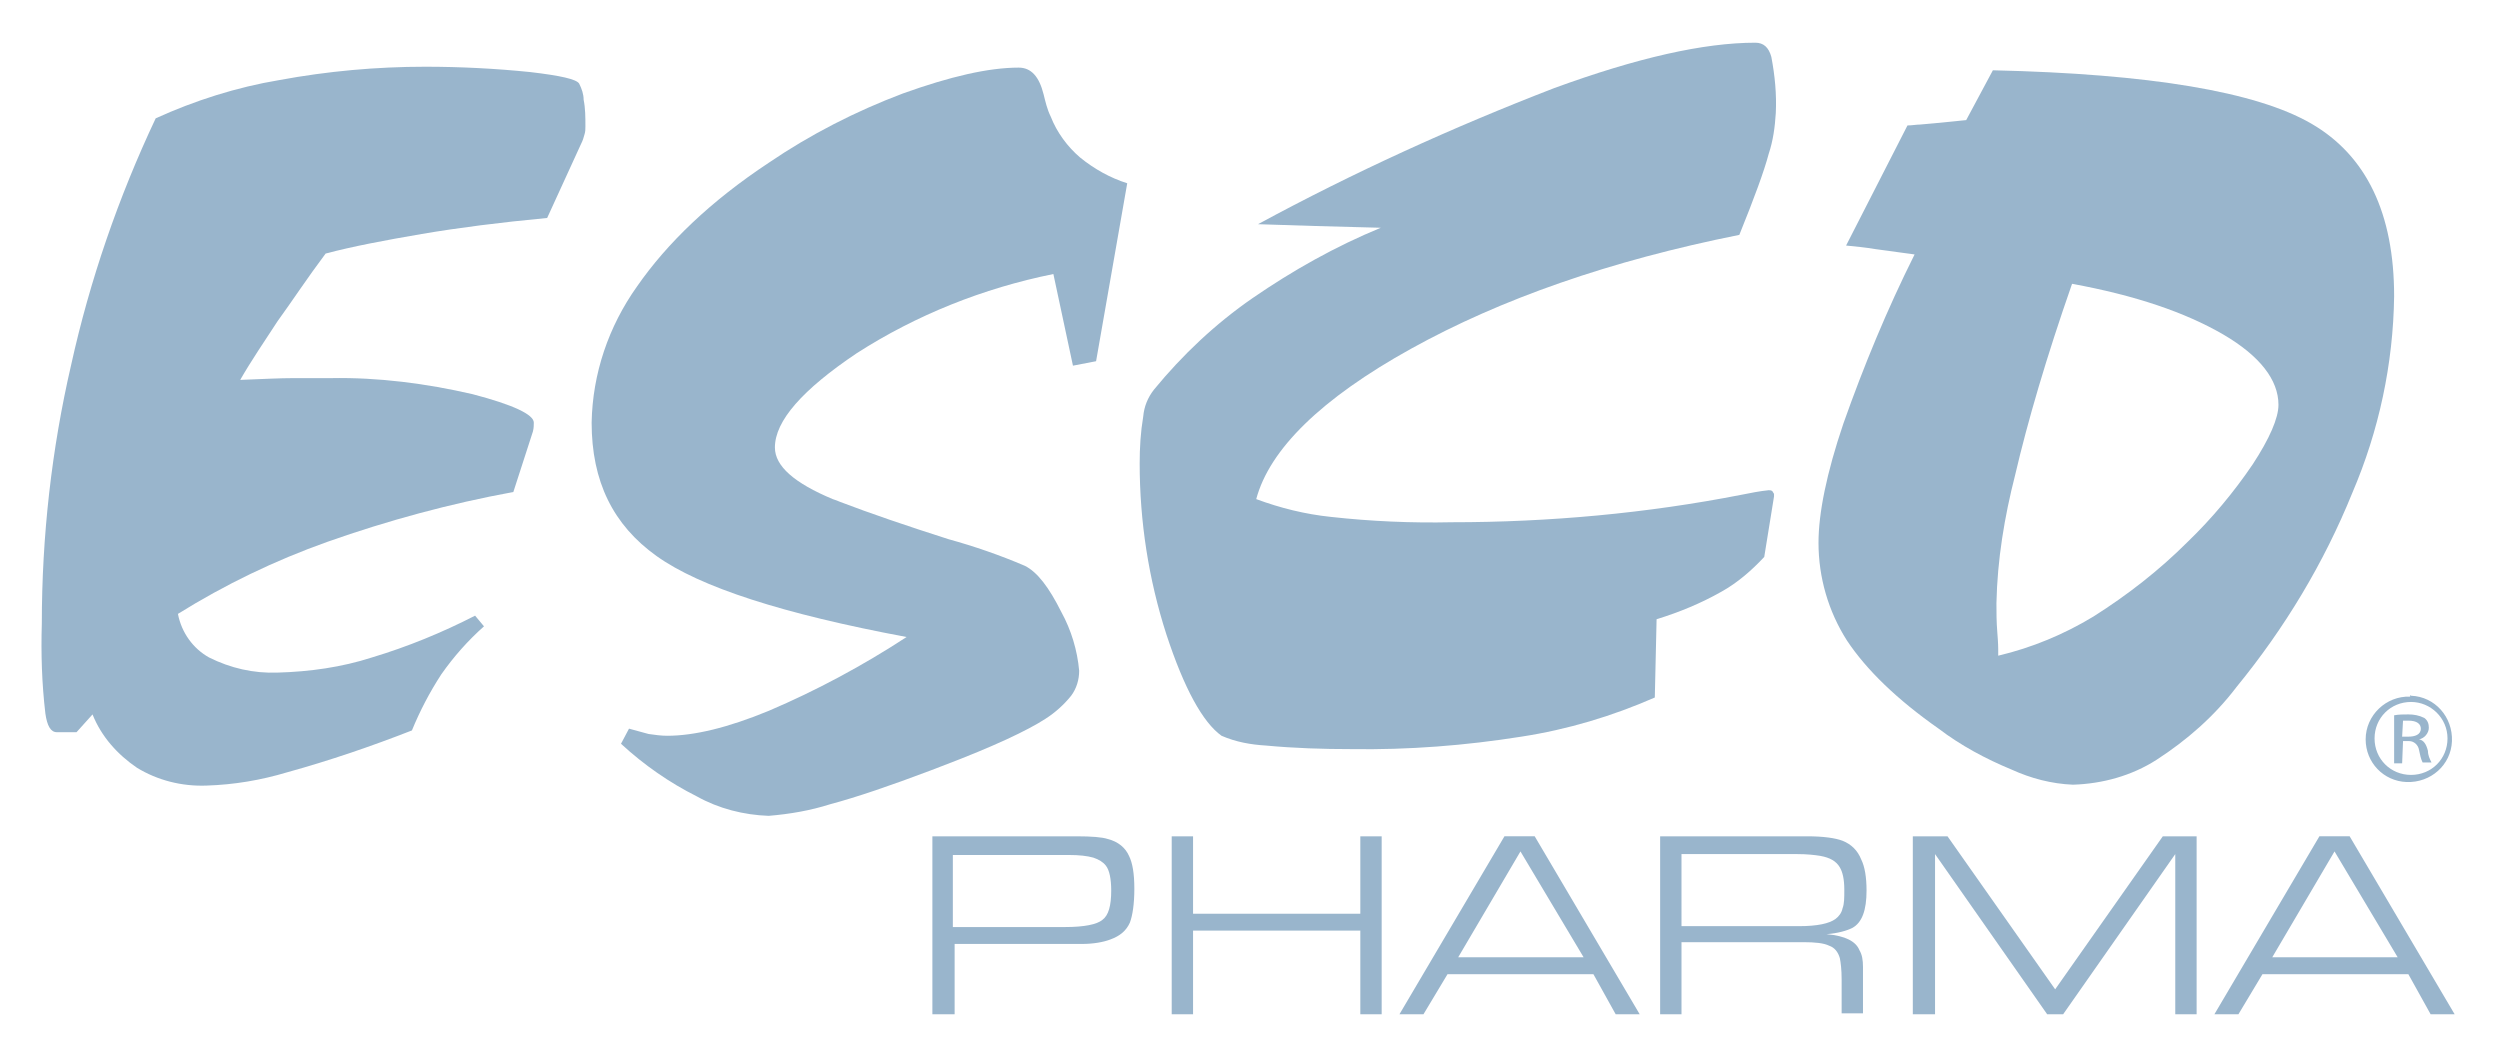 <?xml version="1.0" encoding="utf-8"?>
<!-- Generator: Adobe Illustrator 24.0.0, SVG Export Plug-In . SVG Version: 6.00 Build 0)  -->
<svg version="1.1" id="Layer_1" xmlns="http://www.w3.org/2000/svg" xmlns:xlink="http://www.w3.org/1999/xlink" x="0px" y="0px"
	 viewBox="0 0 281 119.3" style="enable-background:new 0 0 281 119.3;" xml:space="preserve">
<style type="text/css">
	.st0{fill:#99b5cc;}
</style>
<g>
	<path class="st0" d="M54.4,70.4c-1.8,1.6-3.4,3.4-4.8,5.4c-1.3,2-2.4,4.1-3.3,6.3c-4.6,1.8-9.3,3.4-14,4.7c-3,0.9-6,1.4-9.1,1.5
		c-2.8,0.1-5.5-0.6-7.8-2c-2.2-1.5-4-3.5-5-6l-1.8,2H6.4c-0.7,0-1.1-0.7-1.3-2.1c-0.4-3.4-0.5-6.7-0.4-10.1C4.7,60.3,5.8,50.5,8,41
		c2.1-9.5,5.3-18.8,9.5-27.7c4.4-2,9.1-3.5,13.9-4.3c5.4-1,10.9-1.5,16.4-1.5c3.9,0,7.9,0.2,11.8,0.6c3.4,0.4,5.2,0.8,5.5,1.3
		c0.3,0.6,0.5,1.2,0.5,1.8c0.2,1,0.2,2,0.2,3c0,0.3,0,0.6-0.1,0.9c-0.1,0.4-0.2,0.7-0.4,1.1l-3.8,8.3c-5.3,0.5-10,1.1-14.1,1.8
		s-7.8,1.4-10.8,2.2c-2.1,2.8-3.8,5.4-5.4,7.6c-1.5,2.3-3,4.5-4.2,6.6c2.5-0.1,4.5-0.2,6-0.2c1.5,0,2.8,0,4.2,0
		c5.3-0.1,10.7,0.6,15.9,1.8c4.6,1.2,6.9,2.3,6.9,3.2c0,0.3,0,0.6-0.1,1l-2.2,6.8c-7.1,1.3-14.1,3.2-20.9,5.6
		C30.9,63,25.3,65.7,20,69c0.4,2.1,1.7,3.9,3.5,4.9c2.4,1.2,5,1.8,7.7,1.7c3.6-0.1,7.2-0.6,10.6-1.7c4-1.2,7.9-2.8,11.6-4.7
		L54.4,70.4L54.4,70.4z"/>
	<path class="st0" d="M69.8,83.6l0.9-1.7c0.7,0.2,1.5,0.4,2.2,0.6c0.7,0.1,1.4,0.2,2.1,0.2c3,0,6.8-0.9,11.4-2.8
		c5.4-2.3,10.6-5.1,15.5-8.3C88,69,78.7,66,73.8,62.5c-4.9-3.5-7.3-8.4-7.3-15c0.1-5.5,1.9-10.8,5.1-15.3c3.4-4.9,8.3-9.6,14.8-13.9
		c4.7-3.2,9.8-5.8,15.1-7.8c5.3-1.9,9.6-2.9,13-2.9c1.4,0,2.3,1,2.8,3c0.2,0.8,0.4,1.7,0.8,2.5c0.7,1.8,1.9,3.4,3.3,4.6
		c1.6,1.3,3.4,2.3,5.3,2.9l-3.5,20l-2.6,0.5l-2.2-10.3c-7.9,1.6-15.4,4.6-22.1,8.9c-6.1,4.1-9.2,7.6-9.2,10.6c0,2.1,2.2,4,6.5,5.8
		c0.3,0.1,0.6,0.2,0.8,0.3c3.4,1.3,7.5,2.7,12.2,4.2c2.9,0.8,5.8,1.8,8.6,3c1.4,0.7,2.7,2.4,4.1,5.2c1.1,2,1.8,4.3,2,6.6
		c0,1-0.3,2-0.9,2.8c-0.8,1-1.8,1.9-2.9,2.6c-2,1.3-5.8,3.1-11.6,5.3l-1.3,0.5c-4.5,1.7-8.3,3-11.3,3.8c-2.2,0.7-4.5,1.1-6.9,1.3
		c-2.8-0.1-5.6-0.8-8.1-2.2C75.3,88,72.4,86,69.8,83.6"/>
	<path class="st0" d="M141.4,25.2c10.7-5.8,21.9-10.9,33.3-15.3c9.3-3.4,16.8-5.1,22.6-5.1c0.9,0,1.5,0.5,1.8,1.6
		c0.4,2.1,0.6,4.2,0.5,6.3c-0.1,1.6-0.3,3.1-0.8,4.6c-0.5,1.9-1.6,4.9-3.3,9.1c-14.5,2.9-26.8,7.2-36.9,12.8s-15.9,11.3-17.4,16.9
		c2.7,1,5.5,1.7,8.4,2c4.5,0.5,9.1,0.7,13.6,0.6c10.9,0,21.9-1,32.6-3.1c1-0.2,2-0.4,3-0.5c0.1,0,0.3,0,0.4,0.1
		c0.1,0.1,0.1,0.2,0.2,0.3v0.3l-1.1,6.8c-1.4,1.5-3,2.9-4.8,3.9c-2.3,1.3-4.7,2.3-7.3,3.1l-0.2,8.8c-4.8,2.1-9.8,3.6-15,4.4
		c-6.3,1-12.7,1.5-19.1,1.4c-3.2,0-6.4-0.1-9.6-0.4c-1.7-0.1-3.4-0.4-5-1.1c-2.1-1.5-4.2-5.3-6.2-11.4c-2-6.2-3-12.7-3-19.2
		c0-1.8,0.1-3.5,0.4-5.3c0.1-1.1,0.5-2.1,1.2-3c3.2-3.9,6.9-7.4,11.1-10.3c4.5-3.1,9.3-5.8,14.4-7.9l-7.5-0.2L141.4,25.2"/>
	<path class="st0" d="M214.4,14.1c0.5,0,1-0.1,1.4-0.1c2.4-0.2,4.1-0.4,5.2-0.5l3-5.6c17.6,0.4,29.6,2.4,35.8,6
		c6.2,3.6,9.3,10.1,9.3,19.4c-0.1,7.6-1.7,15.1-4.7,22.1c-3.2,7.9-7.6,15.2-13,21.8c-2.5,3.3-5.6,6-9,8.2c-2.8,1.8-6.1,2.7-9.4,2.8
		c-2.4-0.1-4.7-0.7-6.9-1.7c-2.9-1.2-5.7-2.7-8.2-4.6c-4.7-3.3-8.1-6.6-10.3-9.9c-2.1-3.3-3.2-7.1-3.2-11c0-3.3,0.9-7.8,2.8-13.4
		c2.3-6.5,4.9-12.8,8-19l-4.4-0.6c-1.2-0.2-2.3-0.3-3.3-0.4L214.4,14.1z M232.9,31.9c-2.9,8.3-5,15.5-6.4,21.5
		c-1.2,4.7-2,9.5-2.1,14.4c0,1,0,2.1,0.1,3.3s0.1,1.8,0.1,1.9v0.7c3.8-0.9,7.4-2.4,10.7-4.4c3.8-2.4,7.4-5.2,10.6-8.4
		c2.7-2.6,5.2-5.6,7.3-8.7c1.9-2.9,2.9-5.2,2.9-6.7c0-2.8-2.1-5.5-6.2-7.9C245.6,35.1,240,33.2,232.9,31.9"/>
	<path class="st0" d="M271,78.2c2.7,0.1,4.7,2.4,4.6,5.1s-2.4,4.7-5.1,4.6c-2.6-0.1-4.6-2.2-4.6-4.8c0-2.7,2.3-4.9,5-4.8
		C270.9,78.1,270.9,78.1,271,78.2z M271,78.9c-2.3,0-4.1,1.8-4.1,4.1s1.8,4.1,4.1,4.1c2.3,0,4.1-1.8,4.1-4.1l0,0
		C275.1,80.7,273.2,78.9,271,78.9L271,78.9z M270,85.8h-0.9v-5.4c0.5-0.1,1.1-0.1,1.6-0.1c0.6,0,1.2,0.1,1.8,0.4
		c0.4,0.3,0.5,0.7,0.5,1.1c0,0.6-0.5,1.2-1.1,1.3l0,0c0.5,0.1,0.8,0.5,1,1.3c0,0.5,0.2,0.9,0.4,1.3h-1c-0.2-0.4-0.3-0.9-0.4-1.4
		c-0.1-0.6-0.6-1-1.1-1h-0.1h-0.6L270,85.8L270,85.8z M270,82.8h0.7c0.7,0,1.4-0.2,1.4-0.9c0-0.5-0.4-0.9-1.4-0.9
		c-0.2,0-0.4,0-0.6,0L270,82.8L270,82.8z"/>
	<path class="st0" d="M104.8,114V94H121c1.7,0,2.9,0.1,3.5,0.3c1.2,0.3,2,1,2.4,1.9c0.4,0.8,0.6,2,0.6,3.7s-0.2,3-0.5,3.8
		c-0.4,0.9-1.1,1.5-2.2,1.9c-0.8,0.3-1.9,0.5-3.2,0.5h-14.3v7.9C107.3,114,104.8,114,104.8,114z M107.2,104.2h12.5
		c2.2,0,3.6-0.3,4.2-0.8c0.7-0.5,1-1.6,1-3.3c0-1.3-0.2-2.3-0.6-2.8c-0.3-0.4-0.8-0.7-1.4-0.9c-0.7-0.2-1.6-0.3-2.8-0.3h-13v8.1
		H107.2z"/>
	<path class="st0" d="M131.7,114V94h2.4v8.7h18.8V94h2.4v20h-2.4v-9.4h-18.8v9.4H131.7z"/>
	<path class="st0" d="M179.1,109.5h-16.4L160,114h-2.7l11.8-20h3.4l11.8,20h-2.7L179.1,109.5z M178,107.6l-7.1-11.9l-7,11.9H178z"/>
	<path class="st0" d="M186.6,114V94h16.5c1.9,0,3.2,0.2,4,0.5c1,0.4,1.7,1.1,2.1,2.1c0.4,0.8,0.6,2,0.6,3.5c0,2.2-0.5,3.6-1.6,4.2
		c-0.6,0.3-1.6,0.6-2.9,0.7c1.1,0.1,1.9,0.3,2.5,0.6c0.6,0.3,1,0.7,1.2,1.2c0.3,0.5,0.4,1.1,0.4,1.9v5.2H207v-3.8
		c0-1.1-0.1-1.9-0.2-2.4c-0.2-0.7-0.6-1.2-1.2-1.4c-0.6-0.3-1.6-0.4-2.9-0.4H189v8.1L186.6,114L186.6,114z M189,104.1h13.2
		c2.1,0,3.4-0.3,4.1-0.8c0.4-0.3,0.7-0.7,0.8-1.2c0.2-0.5,0.2-1.2,0.2-2.1c0-1.2-0.2-2-0.5-2.5c-0.4-0.7-1.1-1.1-2.2-1.3
		c-0.6-0.1-1.5-0.2-2.6-0.2h-13V104.1z"/>
	<path class="st0" d="M215,114V94h3.9l12.1,17.2L243.1,94h3.8v20h-2.4V96l-12.6,18h-1.8l-12.6-18v18C217.5,114,215,114,215,114z"/>
	<path class="st0" d="M270.7,109.5h-16.4l-2.7,4.5h-2.7l11.8-20h3.4l11.8,20h-2.7L270.7,109.5z M269.5,107.6l-7.1-11.9l-7,11.9
		H269.5z"/>
</g>
</svg>
